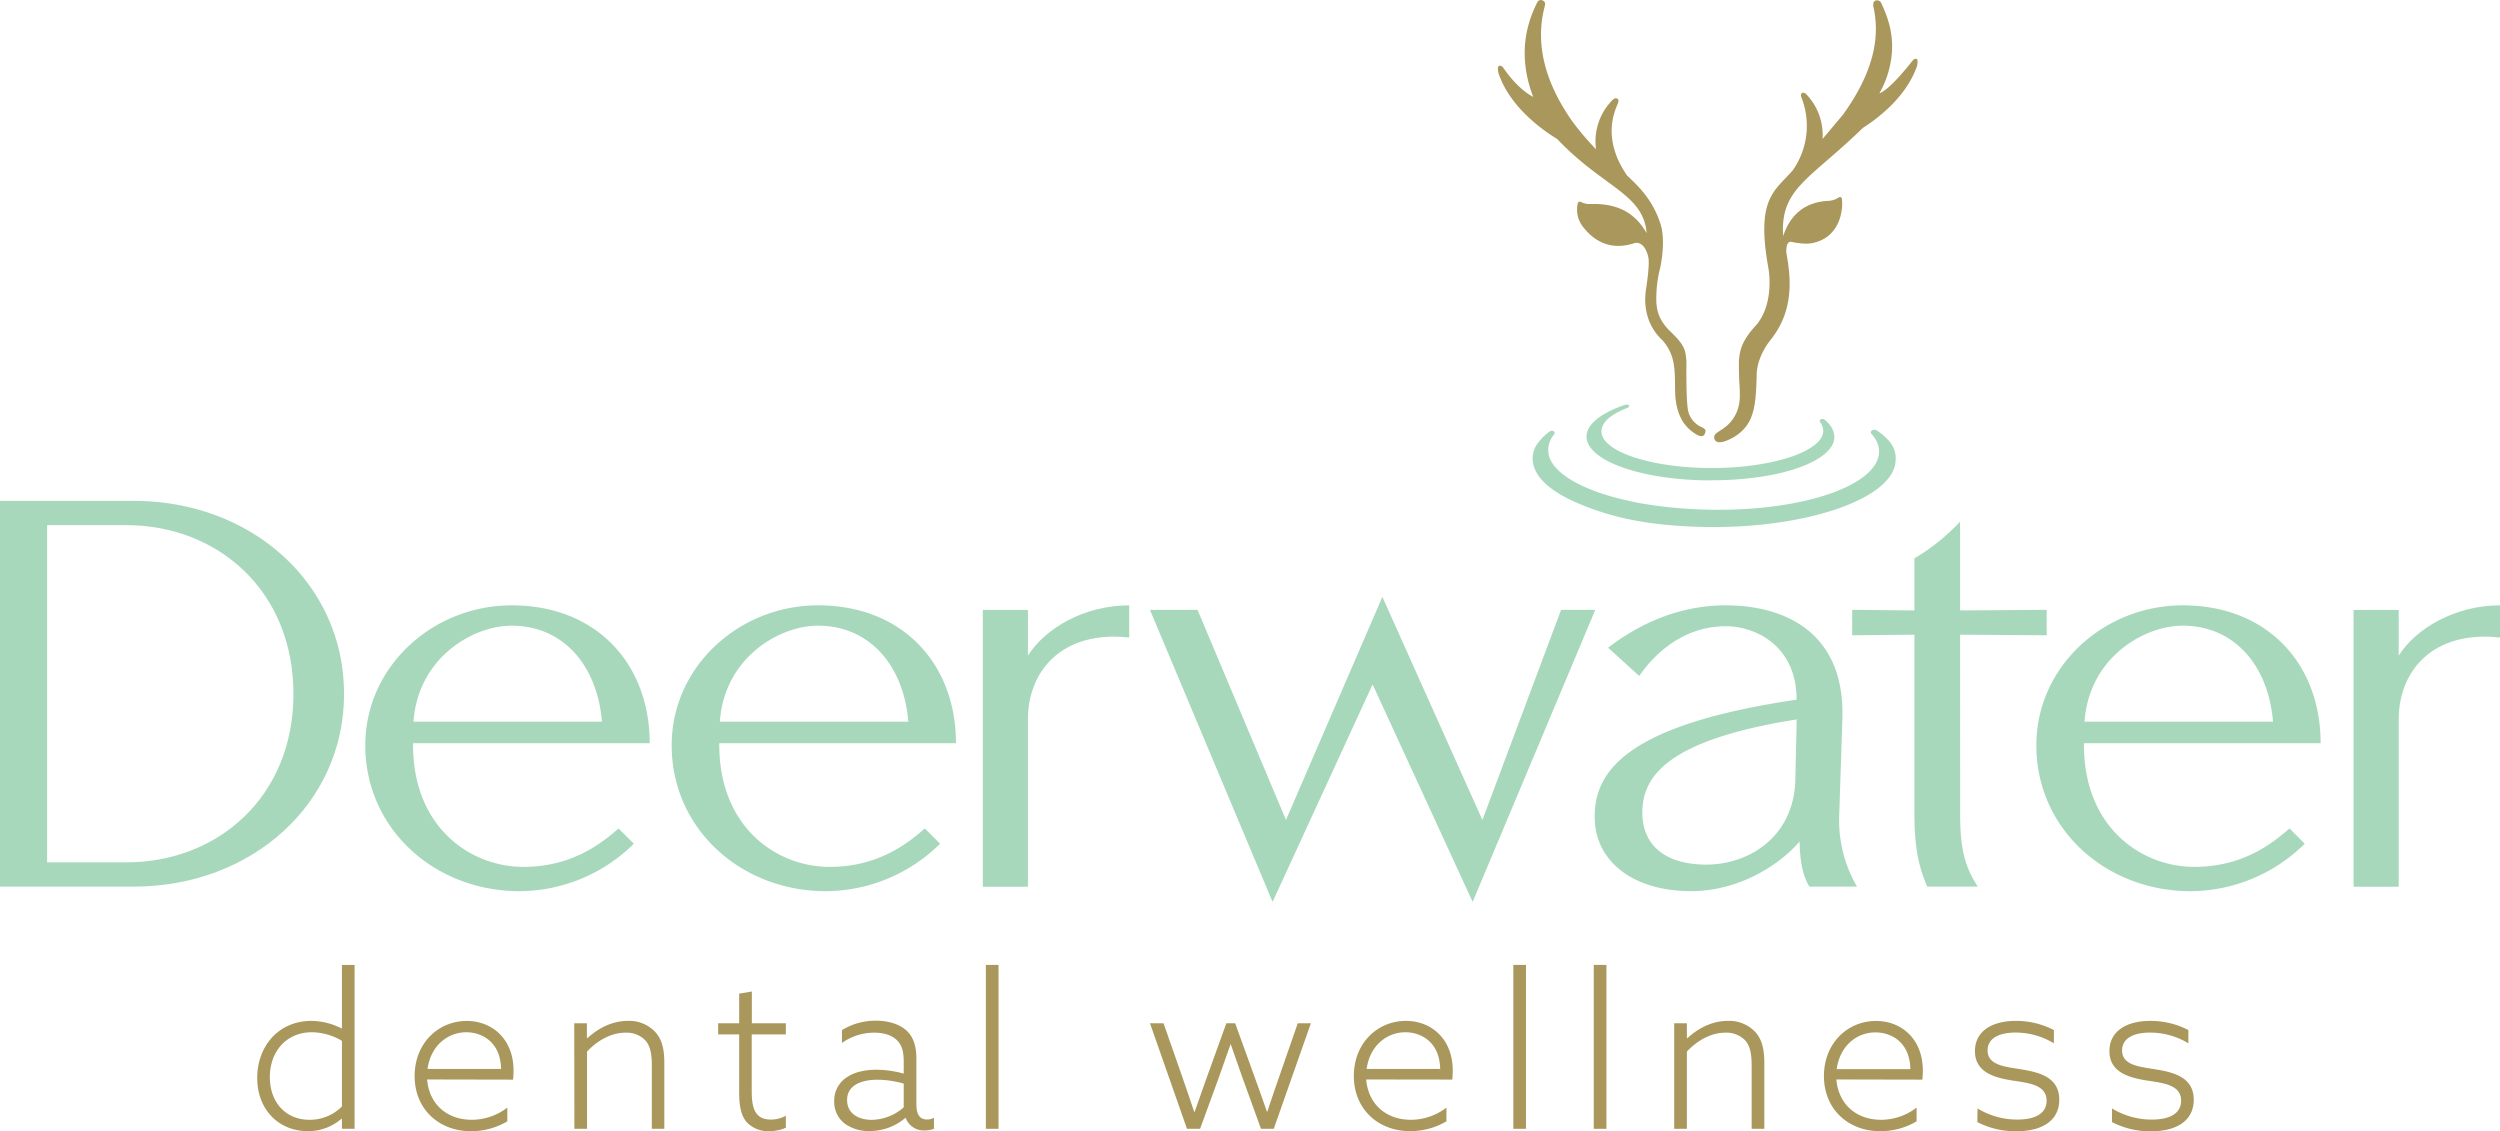 <svg xmlns="http://www.w3.org/2000/svg" viewBox="0 0 820.78 371.37"><defs><style>.cls-1{fill:#a7d8bb;}.cls-2{fill:#a9975b;}</style></defs><title>Logo</title><g id="Layer_2" data-name="Layer 2"><g id="Layer_1-2" data-name="Layer 1"><g id="Logo"><path class="cls-1" d="M520.9,143.8c.72,7.41,17.08,13.38,38.06,13.89,1,0,2,0,2.92,0,15.54,0,29.59-3,36.35-8,2.62-1.91,4-4,4-6.18,0-2-1-3.93-3.22-5.75a1,1,0,0,0-.56-.22,1.06,1.06,0,0,0-.87.3.59.59,0,0,0,0,.78,4.68,4.68,0,0,1,1,2.88c0,1.71-1.11,3.36-3.21,4.9C589.18,151,575,153.92,560,153.64c-18.62-.33-33.65-5.45-34.2-11.64-.27-3,2.59-5.82,8.62-8.14.19-.08.49-.32.44-.61a.54.54,0,0,0-.35-.4,3.31,3.31,0,0,0-1.75.32C524.86,136,520.52,139.82,520.9,143.8Z"/><path class="cls-1" d="M505.26,145a18.92,18.92,0,0,1,3.39-3.26,1.33,1.33,0,0,1,1.46-.14.66.66,0,0,1,.16,1,7.89,7.89,0,0,0-1.83,6.65c1.87,8.56,19.8,15.86,43.62,17.65,16.2,1.24,32,0,44.5-3.49,12-3.35,19.34-8.46,20.27-14,.4-2.41-.42-4.78-2.42-7a.68.68,0,0,1-.06-.87,1.14,1.14,0,0,1,1-.44h.16a1.11,1.11,0,0,1,.65.2c5.26,3.57,6.65,6.74,6.12,10.71-1.63,12.16-30.32,21.65-62.82,21-3.24-.06-6.52-.22-9.82-.48-13.13-1-22.7-3.54-31.48-7.26s-13.88-8.24-14.82-13.1a8.33,8.33,0,0,1,2-7.22"/><path class="cls-2" d="M558.63,140.22a7.69,7.69,0,0,1-4.3-4.95c-.86-2.92-.65-16.48-.66-16.67-.28-3.56-.49-5.2-5.15-9.66-4.38-4.2-4.46-7.54-4.7-9.3A39.49,39.49,0,0,1,545.05,88c.55-2.61,1.68-9.46.14-14.37-2.51-8-7.2-12.42-11-16-8.11-11.76-4.33-20.47-3.16-23.37a2.93,2.93,0,0,0,.33-1.07.86.86,0,0,0-.5-.88c-.56-.22-1.19.28-1.38.44A19.25,19.25,0,0,0,524,49a86,86,0,0,1-7.75-9.11c-11.5-16.27-11.39-29.24-9.09-37.81.27-1,.05-1.59-.56-1.86a1.29,1.29,0,0,0-1.82.41c-2.48,5-7.27,15.78-1.41,31.2-5.74-3.13-9.55-9.29-10-9.79s-1.41-.83-1.58.23a5.57,5.57,0,0,0,.44,2.48c3.9,10.7,14.28,18,19.05,20.92,15.1,15.94,28.23,17.84,29.35,30.89-3.81-6.6-9.38-9.91-18.73-9.57a6.29,6.29,0,0,1-3-.75.67.67,0,0,0-.9.52A9.21,9.21,0,0,0,520,74.83c6.65,8.2,14.16,5.63,16.24,5.13h0c1.79-.81,4,.41,4.91,4.41.51,2.3-.46,8.53-.58,9.56s-2.45,10.62,5.25,17.81c4.43,5.08,4,9.9,4.15,17,.11,4.68,1.4,9.43,4.87,12.37,3.67,3.12,4.46,1.83,4.56,1.75a2,2,0,0,0,.53-1.23C560,141.3,560,140.9,558.63,140.22Z"/><path class="cls-2" d="M629.57,20c-.13-1-1-.8-1.5-.26S620.84,29.22,617,30.65a30.88,30.88,0,0,0,3.49-9.06c2-9-.59-15.67-2.86-20.62a1.53,1.53,0,0,0-2-.72c-.58.28-.62,1-.66,1.56,2,8.46,1.47,20.08-9.88,35.82l-6.72,8a19.4,19.4,0,0,0-5.4-14.75c-.16-.15-.75-.62-1.26-.37a.88.88,0,0,0-.44.89,3.42,3.42,0,0,0,.32,1,25.44,25.44,0,0,1-3,23.52c-6.09,6.94-12.12,9.28-8,32.13,0,0,2.14,11.17-3.84,18.49-4.4,4.78-5.62,7.79-5.85,12.21,0,.73,0,4.55.15,6.94.34,5.06.19,7-.92,9.73-2.84,6.5-8.37,5.92-7.18,8.87.86,1.9,4.28.43,6.65-1,6.24-4,6.9-9.72,7.14-20.15,0-2,.59-6.55,4.68-11.7,7.69-9.66,6.54-20.42,5.07-28.33-.22-4.27,1.54-3.7,1.55-3.7,1.87.31,4.7.94,7.35.32,9.7-2.25,9.74-12.73,9.28-14.57a.59.59,0,0,0-.86-.41,7,7,0,0,1-3.45,1.2c-11.2.47-14,9-14.93,11.54C584.4,61.8,594.17,59,611.59,42c5.09-3.24,13.9-10,17.52-19.58A5.61,5.61,0,0,0,629.57,20Z"/><path class="cls-2" d="M102.26,335.17a22.07,22.07,0,0,1,9.86,2.47l.14-.08V316.79h4.15V370.6h-4.15v-3.24l-.14-.07A16.66,16.66,0,0,1,101,371.37c-9.23,0-16.55-6.83-16.55-17.47C84.44,343.69,91.27,335.17,102.26,335.17Zm-.64,32.47a14.85,14.85,0,0,0,10.64-4.37V341.72a19.71,19.71,0,0,0-9.86-2.82c-8.59,0-13.81,6.55-13.81,14.72S93.67,367.64,101.62,367.64Z"/><path class="cls-2" d="M140.22,354.4c.7,8.17,6.55,13.24,14.72,13.24a19.26,19.26,0,0,0,11.62-4v4.51a23.49,23.49,0,0,1-11.91,3.24c-10.63,0-18.52-7.32-18.52-18.1s7.75-18.1,17.12-18.1c8.38,0,15.35,6,15.35,16.27,0,1.06-.07,2.11-.14,3Zm.14-3.45h24.16c-.22-9.3-6.77-12.05-11.42-12.05C147.33,338.9,141.48,342.92,140.36,351Z"/><path class="cls-2" d="M188.53,335.94h4.15v4.86l.14.07c3.45-3.17,8-5.7,13.31-5.7a11.7,11.7,0,0,1,8.88,3.52c2.11,2.26,3.1,5.21,3.1,10.36V370.6H214V349.82c0-4.16-.63-6.62-2.18-8.31a8.55,8.55,0,0,0-6.48-2.47c-4.72,0-9.23,2.61-12.61,6.2V370.6h-4.15Z"/><path class="cls-2" d="M242.68,358.76V339.61h-6.9v-3.67h6.9v-9.71l4.16-.71v10.42H258v3.67h-11.2v18.45c0,5.21.77,9.51,6.27,9.51A10,10,0,0,0,258,366.3v3.95a13.63,13.63,0,0,1-5.5,1.12,9.58,9.58,0,0,1-7.39-3C243.39,366.37,242.68,363.27,242.68,358.76Z"/><path class="cls-2" d="M277.47,369a9,9,0,0,1-3.59-7.47,9.14,9.14,0,0,1,4.37-8c2.6-1.69,6.13-2.32,9.51-2.32a33.63,33.63,0,0,1,8.94,1.27v-4c0-3.38-.63-5.56-2.53-7.25-1.62-1.41-4-2.19-7.12-2.19a18.22,18.22,0,0,0-10.63,3.38V338.2a21.08,21.08,0,0,1,11.05-3.1c4.16,0,7.54,1.06,9.87,3s3.52,5.07,3.52,9.3v15c0,2.95.7,5.14,3.52,5.14a4.55,4.55,0,0,0,2.25-.57v3.6a7.52,7.52,0,0,1-3,.56,6.24,6.24,0,0,1-6.26-4.08h-.15a18.22,18.22,0,0,1-11.55,4.29A13.64,13.64,0,0,1,277.47,369Zm19.23-5.43v-7.81a31.82,31.82,0,0,0-8.59-1.27c-4.93,0-10,1.55-10,6.69,0,4.51,3.87,6.48,8.1,6.48A16.33,16.33,0,0,0,296.7,363.55Z"/><path class="cls-2" d="M323.67,316.79h4.16V370.6h-4.16Z"/><path class="cls-2" d="M377.55,335.94H382l6.13,17.54c1.27,3.66,2.68,7.75,3.94,11.55h.15c1.26-3.66,2.74-7.81,4-11.34l6.41-17.75h2.89l6.27,17.33c1.33,3.66,2.88,8,4.15,11.69h.14c1.2-3.66,2.68-8,3.88-11.41l6.12-17.61h4.3L418.19,370.6H414l-6.13-16.91c-1-2.95-2.74-7.74-3.8-10.84H404c-1.06,3.1-2.75,7.89-3.88,11L394,370.6h-4.3Z"/><path class="cls-2" d="M448.53,354.4c.71,8.17,6.55,13.24,14.72,13.24a19.27,19.27,0,0,0,11.63-4v4.51A23.49,23.49,0,0,1,463,371.37c-10.63,0-18.52-7.32-18.52-18.1s7.75-18.1,17.11-18.1c8.39,0,15.36,6,15.36,16.27,0,1.06-.07,2.11-.14,3Zm.14-3.45h24.16c-.21-9.3-6.76-12.05-11.41-12.05C455.65,338.9,449.8,342.92,448.67,351Z"/><path class="cls-2" d="M496.85,316.79H501V370.6h-4.15Z"/><path class="cls-2" d="M523.25,316.79h4.16V370.6h-4.16Z"/><path class="cls-2" d="M549.66,335.94h4.16v4.86l.14.07c3.45-3.17,8-5.7,13.31-5.7a11.72,11.72,0,0,1,8.88,3.52c2.11,2.26,3.1,5.21,3.1,10.36V370.6h-4.16V349.82c0-4.16-.63-6.62-2.18-8.31a8.56,8.56,0,0,0-6.48-2.47c-4.72,0-9.23,2.61-12.61,6.2V370.6h-4.16Z"/><path class="cls-2" d="M602.9,354.4c.71,8.17,6.55,13.24,14.72,13.24a19.22,19.22,0,0,0,11.62-4v4.51a23.43,23.43,0,0,1-11.9,3.24c-10.63,0-18.52-7.32-18.52-18.1s7.75-18.1,17.11-18.1c8.39,0,15.36,6,15.36,16.27,0,1.06-.07,2.11-.14,3ZM603,351H627.2c-.21-9.3-6.76-12.05-11.41-12.05C610,338.9,604.17,342.92,603,351Z"/><path class="cls-2" d="M649.24,363.91a24.89,24.89,0,0,0,13.1,3.66c5.85,0,9.58-2,9.58-6.2,0-5.21-5.77-5.78-11.2-6.62-5.77-.92-12.32-2.61-12.32-9.65,0-6.55,5.56-9.93,13.45-9.93a27.16,27.16,0,0,1,12.47,3v4.36A24.22,24.22,0,0,0,661.71,339c-5.42,0-9.16,1.9-9.16,5.85,0,4.86,5.64,5.35,10.85,6.2,6.27,1,12.68,2.67,12.68,10,0,6.83-5.57,10.35-14,10.35a27.31,27.31,0,0,1-12.89-3Z"/><path class="cls-2" d="M693.4,363.91a24.84,24.84,0,0,0,13.1,3.66c5.85,0,9.58-2,9.58-6.2,0-5.21-5.78-5.78-11.2-6.62-5.78-.92-12.33-2.61-12.33-9.65,0-6.55,5.57-9.93,13.46-9.93a27.15,27.15,0,0,1,12.46,3v4.36a24.18,24.18,0,0,0-12.6-3.52c-5.43,0-9.16,1.9-9.16,5.85,0,4.86,5.63,5.35,10.85,6.2,6.26,1,12.67,2.67,12.67,10,0,6.83-5.56,10.35-13.94,10.35a27.31,27.31,0,0,1-12.89-3Z"/><path class="cls-1" d="M43.86,164.43H0V291.09H43.86c38.86,0,69.1-27.26,69.1-63.24C113,191.69,82.72,164.43,43.86,164.43Zm-2.4,118.69h-26V172.41h26c30,0,54.88,21.51,54.88,55.44C96.34,261.61,71.5,283.12,41.46,283.12Z"/><path class="cls-1" d="M168,198.74c-25.84,0-48.07,20-48.07,46,0,27.26,22.63,47.85,50.67,47.85A53.73,53.73,0,0,0,208.1,277l-5-5c-4.41,3.71-14.22,12.61-31.25,12.61-17.22,0-36.45-12.79-36.25-40.61H213.3C213.3,218,195.88,198.74,168,198.74Zm-32.25,38.2C137.2,216.17,155,205.42,168,205.42c16.42,0,28,12.42,29.64,31.52Z"/><path class="cls-1" d="M268.58,198.74c-25.83,0-48.06,20-48.06,46,0,27.26,22.63,47.85,50.67,47.85A53.72,53.72,0,0,0,308.64,277l-5-5c-4.4,3.71-14.22,12.61-31.24,12.61-17.23,0-36.45-12.79-36.25-40.61h77.71C313.85,218,296.42,198.74,268.58,198.74Zm-32.24,38.2c1.4-20.77,19.23-31.52,32.24-31.52,16.43,0,28,12.42,29.65,31.52Z"/><path class="cls-1" d="M337.48,215.25v-15H322.66v90.87h14.82V236.2c0-16.32,11.62-29.3,33.25-26.89V198.74C355.91,198.74,343.09,206.34,337.48,215.25Z"/><polygon class="cls-1" points="512.53 200.22 486.69 269.21 453.85 195.96 422.2 269.21 393.16 200.22 377.54 200.22 417.8 296.1 450.64 224.7 483.49 296.1 523.75 200.22 512.53 200.22"/><path class="cls-1" d="M603.87,266.8l1-30.6c1-29.3-19.83-37.46-38.26-37.46-15.22,0-28.24,5.93-38.65,13.91l10.21,9.27c6.21-8.9,15.82-16.32,28.44-16.32,9.82,0,23.24,6.49,23.24,24.11-55.28,8.16-66.3,23.18-66.3,38.39,0,15,13,24.48,31.65,24.48,15.22,0,28.64-8.16,35.65-16.32,0,4.45.6,10.75,3.2,14.83h15.62A43.43,43.43,0,0,1,603.87,266.8Zm-14.42-11.68c0,19.28-15,28.74-29.25,28.74-13.62,0-21-6.49-21-17.06,0-11.31,7.21-23.74,50.68-30.6Z"/><path class="cls-1" d="M643.52,208.38l28.44.19v-8.35l-28.44.19V171.25a67.18,67.18,0,0,1-15,12.07v17.09l-20.43-.19v8.35l20.43-.19V266.8c0,10.94,1.2,17.25,4.21,24.29h16.62c-5-7.42-5.81-14.46-5.81-24.29Z"/><path class="cls-1" d="M716.63,198.74c-25.84,0-48.07,20-48.07,46,0,27.26,22.63,47.85,50.67,47.85A53.7,53.7,0,0,0,756.68,277l-5-5c-4.41,3.71-14.22,12.61-31.25,12.61-17.22,0-36.45-12.79-36.25-40.61h77.71C761.89,218,744.47,198.74,716.63,198.74Zm-32.25,38.2c1.4-20.77,19.23-31.52,32.25-31.52,16.42,0,28,12.42,29.64,31.52Z"/><path class="cls-1" d="M787.53,215.25v-15H772.71v90.87h14.82V236.2c0-16.32,11.62-29.3,33.25-26.89V198.74C806,198.74,793.14,206.34,787.53,215.25Z"/></g></g></g></svg>